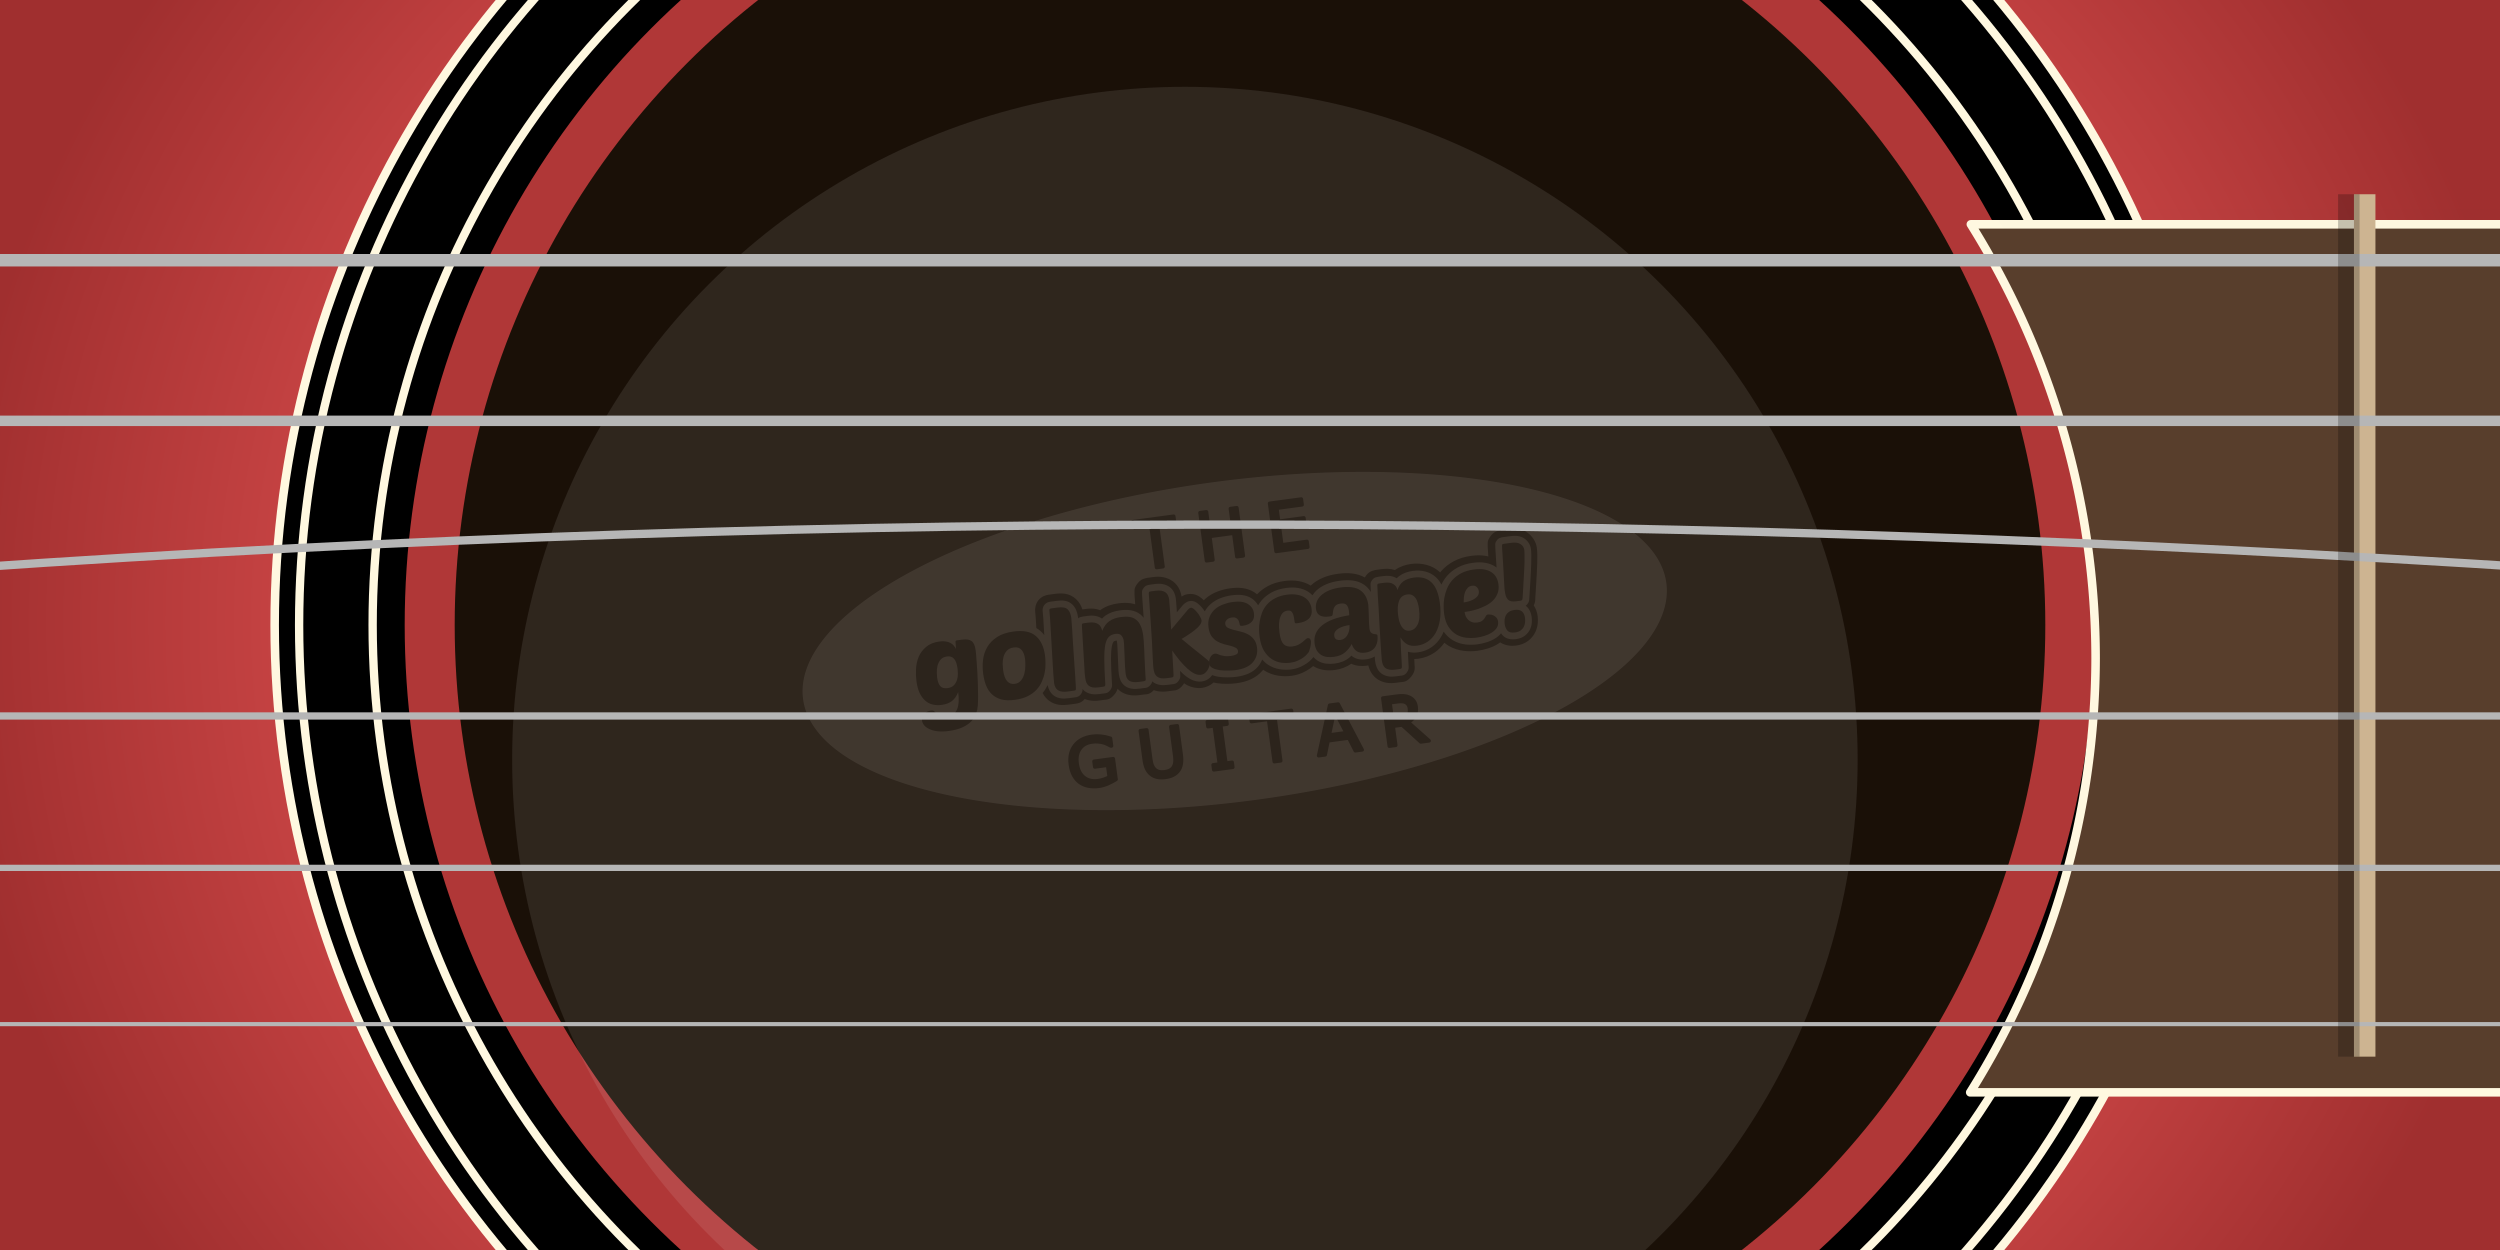 <svg xmlns:dc="http://purl.org/dc/elements/1.1/" xmlns:cc="http://creativecommons.org/ns#" xmlns:rdf="http://www.w3.org/1999/02/22-rdf-syntax-ns#" xmlns:svg="http://www.w3.org/2000/svg" xmlns="http://www.w3.org/2000/svg" xmlns:xlink="http://www.w3.org/1999/xlink" width="600" height="300" viewBox="0 0 600 300" id="svg2" version="1.1">
  <defs id="defs4">
    <linearGradient id="linearGradient8563">
      <stop style="stop-color:#a02f2f;stop-opacity:1;" offset="0" id="stop8565"></stop>
      <stop id="stop8571" offset="0.724" style="stop-color:#c84444;stop-opacity:1"></stop>
      <stop style="stop-color:#a02f2f;stop-opacity:1" offset="1" id="stop8567"></stop>
    </linearGradient>
    <radialGradient xlink:href="#linearGradient8563" id="radialGradient8569" cx="300" cy="149.479" fx="300" fy="149.479" r="311.458" gradientTransform="matrix(1,0,0,0.908,0,13.748)" gradientUnits="userSpaceOnUse"></radialGradient>
    <filter style="color-interpolation-filters:sRGB" id="filter8691" x="-0.06" width="1.12" y="-0.06" height="1.12">
      <feGaussianBlur stdDeviation="8.073" id="feGaussianBlur8693"></feGaussianBlur>
    </filter>
    <filter id="filter8504" style="color-interpolation-filters:sRGB;">
      <feFlood id="feFlood8506" result="flood" flood-color="rgb(0,0,0)" flood-opacity="0.267"></feFlood>
      <feComposite id="feComposite8508" result="composite1" operator="in" in2="SourceGraphic" in="flood"></feComposite>
      <feGaussianBlur id="feGaussianBlur8510" result="blur" stdDeviation="2" in="composite1"></feGaussianBlur>
      <feOffset id="feOffset8512" result="offset" dy="8" dx="0"></feOffset>
      <feComposite id="feComposite8514" result="composite2" operator="over" in2="offset" in="SourceGraphic"></feComposite>
    </filter>
    <filter height="1.059" y="-0.03" width="3.37" x="-1.185" id="filter8920" style="color-interpolation-filters:sRGB">
      <feGaussianBlur id="feGaussianBlur8922" stdDeviation="2.546"></feGaussianBlur>
    </filter>
    <filter id="filter8504-7" style="color-interpolation-filters:sRGB">
      <feFlood id="feFlood8506-6" result="flood" flood-color="rgb(0,0,0)" flood-opacity="0.267"></feFlood>
      <feComposite id="feComposite8508-6" result="composite1" operator="in" in2="SourceGraphic" in="flood"></feComposite>
      <feGaussianBlur id="feGaussianBlur8510-9" result="blur" stdDeviation="2" in="composite1"></feGaussianBlur>
      <feOffset id="feOffset8512-2" result="offset" dy="8" dx="0"></feOffset>
      <feComposite id="feComposite8514-1" result="composite2" operator="over" in2="offset" in="SourceGraphic"></feComposite>
    </filter>
    <filter id="filter8981" style="color-interpolation-filters:sRGB;">
      <feTurbulence id="feTurbulence8983" type="fractalNoise" numOctaves="10" baseFrequency="0.12 0.02" seed="10"></feTurbulence>
      <feColorMatrix id="feColorMatrix8985" result="result5" values="1 0 0 0 0 0 1 0 0 0 0 0 1 0 0 0 0 0 0.7 0 "></feColorMatrix>
      <feComposite id="feComposite8987" in="SourceGraphic" operator="out" in2="result5"></feComposite>
      <feMorphology id="feMorphology8989" operator="dilate" radius="1.3" result="result3"></feMorphology>
      <feTurbulence id="feTurbulence8991" result="result91" numOctaves="8" baseFrequency="0.08 0.05" type="turbulence" seed="25"></feTurbulence>
      <feDisplacementMap id="feDisplacementMap8993" in2="result91" in="result3" xChannelSelector="R" yChannelSelector="G" scale="5" result="result4"></feDisplacementMap>
      <feSpecularLighting id="feSpecularLighting8995" in="result4" result="result1" lighting-color="rgb(255,255,255)" surfaceScale="2" specularConstant="1" specularExponent="35">
        <feDistantLight id="feDistantLight8997" elevation="75" azimuth="235"></feDistantLight>
      </feSpecularLighting>
      <feComposite id="feComposite8999" in2="result4" in="result1" result="result2" operator="in"></feComposite>
      <feComposite id="feComposite9001" in2="result2" in="result4" result="result4" operator="arithmetic" k2="1" k3="1"></feComposite>
      <feBlend id="feBlend9003" in2="result4" mode="multiply"></feBlend>
    </filter>
    <filter id="filter8384" style="color-interpolation-filters:sRGB;">
      <feFlood id="feFlood8386" result="flood" flood-color="rgb(0,0,0)" flood-opacity="0.204"></feFlood>
      <feComposite id="feComposite8388" result="composite1" operator="in" in2="SourceGraphic" in="flood"></feComposite>
      <feGaussianBlur id="feGaussianBlur8390" result="blur" stdDeviation="1" in="composite1"></feGaussianBlur>
      <feOffset id="feOffset8392" result="offset" dy="5" dx="0"></feOffset>
      <feComposite id="feComposite8394" result="composite2" operator="over" in2="offset" in="SourceGraphic"></feComposite>
    </filter>
    <filter id="filter8396" style="color-interpolation-filters:sRGB;">
      <feFlood id="feFlood8398" result="flood" flood-color="rgb(0,0,0)" flood-opacity="0.204"></feFlood>
      <feComposite id="feComposite8400" result="composite1" operator="in" in2="SourceGraphic" in="flood"></feComposite>
      <feGaussianBlur id="feGaussianBlur8402" result="blur" stdDeviation="1" in="composite1"></feGaussianBlur>
      <feOffset id="feOffset8404" result="offset" dy="5" dx="0"></feOffset>
      <feComposite id="feComposite8406" result="composite2" operator="over" in2="offset" in="SourceGraphic"></feComposite>
    </filter>
    <filter id="filter8408" style="color-interpolation-filters:sRGB;">
      <feFlood id="feFlood8410" result="flood" flood-color="rgb(0,0,0)" flood-opacity="0.204"></feFlood>
      <feComposite id="feComposite8412" result="composite1" operator="in" in2="SourceGraphic" in="flood"></feComposite>
      <feGaussianBlur id="feGaussianBlur8414" result="blur" stdDeviation="1" in="composite1"></feGaussianBlur>
      <feOffset id="feOffset8416" result="offset" dy="5" dx="0"></feOffset>
      <feComposite id="feComposite8418" result="composite2" operator="over" in2="offset" in="SourceGraphic"></feComposite>
    </filter>
    <filter id="filter8420" style="color-interpolation-filters:sRGB;">
      <feFlood id="feFlood8422" result="flood" flood-color="rgb(0,0,0)" flood-opacity="0.204"></feFlood>
      <feComposite id="feComposite8424" result="composite1" operator="in" in2="SourceGraphic" in="flood"></feComposite>
      <feGaussianBlur id="feGaussianBlur8426" result="blur" stdDeviation="1" in="composite1"></feGaussianBlur>
      <feOffset id="feOffset8428" result="offset" dy="5" dx="0"></feOffset>
      <feComposite id="feComposite8430" result="composite2" operator="over" in2="offset" in="SourceGraphic"></feComposite>
    </filter>
    <filter id="filter8432" style="color-interpolation-filters:sRGB;">
      <feFlood id="feFlood8434" result="flood" flood-color="rgb(0,0,0)" flood-opacity="0.204"></feFlood>
      <feComposite id="feComposite8436" result="composite1" operator="in" in2="SourceGraphic" in="flood"></feComposite>
      <feGaussianBlur id="feGaussianBlur8438" result="blur" stdDeviation="1" in="composite1"></feGaussianBlur>
      <feOffset id="feOffset8440" result="offset" dy="5" dx="0"></feOffset>
      <feComposite id="feComposite8442" result="composite2" operator="over" in2="offset" in="SourceGraphic"></feComposite>
    </filter>
    <filter id="filter8444" style="color-interpolation-filters:sRGB;">
      <feFlood id="feFlood8446" result="flood" flood-color="rgb(0,0,0)" flood-opacity="0.204"></feFlood>
      <feComposite id="feComposite8448" result="composite1" operator="in" in2="SourceGraphic" in="flood"></feComposite>
      <feGaussianBlur id="feGaussianBlur8450" result="blur" stdDeviation="1" in="composite1"></feGaussianBlur>
      <feOffset id="feOffset8452" result="offset" dy="5" dx="0"></feOffset>
      <feComposite id="feComposite8454" result="composite2" operator="over" in2="offset" in="SourceGraphic"></feComposite>
    </filter>
  </defs>
  <rect style="opacity:1;fill:url(#radialGradient8569);fill-opacity:1;stroke:none;stroke-width:20;stroke-linecap:round;stroke-linejoin:round;stroke-miterlimit:4;stroke-dasharray:none;stroke-dashoffset:0;stroke-opacity:1" id="rect8305" width="622.917" height="321.875" x="-11.458" y="-11.458"></rect>
  <circle style="opacity:1;fill:#000000;fill-opacity:1;stroke:#fff8e0;stroke-width:2.051;stroke-linecap:round;stroke-linejoin:round;stroke-miterlimit:4;stroke-dasharray:none;stroke-dashoffset:0;stroke-opacity:1" id="circle8294" cx="300" cy="150" r="234.081"></circle>
  <circle r="228.214" cy="150" cx="300" id="path8277-4" style="opacity:1;fill:#000000;fill-opacity:1;stroke:#fff8e0;stroke-width:2;stroke-linecap:round;stroke-linejoin:round;stroke-miterlimit:4;stroke-dasharray:none;stroke-dashoffset:0;stroke-opacity:1"></circle>
  <circle r="210.567" cy="150" cx="300" id="path8277" style="opacity:1;fill:#000000;fill-opacity:1;stroke:#fff8e0;stroke-width:2;stroke-linecap:round;stroke-linejoin:round;stroke-miterlimit:4;stroke-dasharray:none;stroke-dashoffset:0;stroke-opacity:1"></circle>
  <circle r="196.875" cy="150" cx="300" id="path8275" style="opacity:1;fill:#1a1007;fill-opacity:1;stroke:#b03737;stroke-width:12;stroke-linecap:round;stroke-linejoin:round;stroke-miterlimit:4;stroke-dasharray:none;stroke-dashoffset:0;stroke-opacity:1"></circle>
  <g id="g8431" transform="matrix(0.861,-0.116,0.116,0.861,219.761,334.463)" style="opacity:0.1">
    <path id="path8345" d="M 235.417,-194.271 A 120.312,44.271 0 0 1 115.104,-150 120.312,44.271 0 0 1 -5.208,-194.271 120.312,44.271 0 0 1 115.104,-238.542 a 120.312,44.271 0 0 1 120.312,44.271 z" style="opacity:1;fill:#e0d9c5;fill-opacity:1;stroke:none;stroke-width:5;stroke-linecap:round;stroke-linejoin:round;stroke-miterlimit:4;stroke-dasharray:none;stroke-dashoffset:0;stroke-opacity:1"></path>
    <path style="color:#000000;font-style:normal;font-variant:normal;font-weight:normal;font-stretch:normal;font-size:226.457px;line-height:100%;font-family:'Poetsen One';-inkscape-font-specification:'Poetsen One';text-indent:0;text-align:start;text-decoration:none;text-decoration-line:none;letter-spacing:-9.033px;word-spacing:2.661px;text-transform:none;direction:ltr;block-progression:tb;writing-mode:lr-tb;baseline-shift:baseline;text-anchor:start;display:inline;overflow:visible;visibility:visible;fill:#000000;fill-opacity:1;fill-rule:nonzero;stroke:none;stroke-width:51.39;marker:none;enable-background:accumulate" d="m 93.782,-214.795 c -0.286,2e-5 -0.585,0.003 -1.031,0.086 -0.446,0.083 -1.136,0.115 -2.12,1.09 -0.006,0.004 -0.012,0.009 -0.018,0.014 -1.2,1.201 -1.047,1.785 -1.131,2.22 -0.079,0.413 -0.103,0.725 -0.118,1.053 -0.001,0.016 -0.003,0.025 -0.004,0.041 -2.95e-4,0.006 2.89e-4,0.013 0,0.018 -0.054,0.9 -0.095,1.478 -0.145,2.293 -0.375,-0.178 -0.755,-0.337 -1.144,-0.45 -1.114,-0.323 -2.254,-0.445 -3.442,-0.445 -1.741,2e-5 -3.443,0.29 -4.995,1.085 -0.078,0.04 -0.142,0.094 -0.218,0.136 -0.315,-0.166 -0.632,-0.327 -0.949,-0.44 -1,-0.358 -1.94,-0.449 -2.888,-0.45 l -1.013,0 c -0.197,-1.045 -0.577,-2.085 -1.335,-3.024 -1.571,-1.945 -3.735,-2.243 -5.603,-2.243 l -1.807,0 c -0.758,5e-5 -1.952,0.2 -2.947,1.131 -0.995,0.93 -1.317,2.267 -1.317,3.097 -10e-7,0.154 -0.027,0.85 -0.091,1.83 -0.049,0.759 -0.116,1.655 -0.191,2.62 0.347,0.264 0.67,0.555 0.963,0.885 0.362,0.408 0.673,0.853 0.944,1.326 0.029,-0.36 0.058,-0.764 0.086,-1.112 0.109,-1.33 0.199,-2.492 0.263,-3.487 0.065,-0.994 0.091,-1.689 0.091,-1.952 -5e-6,-0.497 0.185,-1.228 0.726,-1.735 0.541,-0.506 1.204,-0.627 1.671,-0.627 l 1.807,0 c 1.603,3e-5 3.134,0.291 4.15,1.548 0.835,1.034 1.108,2.335 1.108,3.71 0,0.081 -0.011,0.234 -0.014,0.318 0.302,-0.184 0.544,-0.219 0.731,-0.254 0.267,-0.05 0.476,-0.059 0.69,-0.059 l 1.285,0 c 0.803,2e-5 1.543,0.085 2.257,0.341 0.572,0.205 1.109,0.512 1.576,0.926 0.336,-0.272 0.688,-0.516 1.072,-0.713 1.215,-0.622 2.612,-0.881 4.141,-0.881 1.055,2e-5 2.027,0.107 2.924,0.368 0,0.002 0,0.003 0,0.004 0.956,0.278 1.84,0.79 2.525,1.507 0.295,0.31 0.545,0.658 0.763,1.026 0.121,-1.797 0.247,-3.699 0.39,-6.089 5.57e-4,-0.012 -5.56e-4,-0.019 0,-0.032 l 0.004,0 c 0.013,-0.282 0.029,-0.534 0.082,-0.813 0.055,-0.289 -6.7e-5,-0.626 0.622,-1.249 0.003,-0.003 0.006,-0.006 0.009,-0.009 0.509,-0.504 0.882,-0.531 1.149,-0.581 0.267,-0.05 0.476,-0.054 0.69,-0.054 l 1.285,0 c 0.82,3e-5 1.571,0.079 2.293,0.331 0.643,0.225 1.255,0.565 1.757,1.067 0.474,0.474 0.834,1.088 1.017,1.739 0.145,0.516 0.218,1.052 0.218,1.589 -1e-5,0.312 -0.021,0.689 -0.054,1.221 -0.033,0.512 -0.07,1.133 -0.114,1.866 -0.013,0.218 -0.039,0.498 -0.054,0.731 l 1.803,-1.644 c 0.006,-0.006 0.012,-0.012 0.018,-0.018 0.304,-0.27 0.637,-0.517 1.094,-0.699 0.27,-0.108 0.514,-0.231 1.067,-0.232 1.033,8e-5 1.693,0.559 2.157,1.058 0.378,0.406 0.719,0.859 1.026,1.353 0.192,0.309 0.36,0.629 0.513,0.954 0.502,-0.671 1.106,-1.257 1.798,-1.725 0.911,-0.616 1.94,-1.057 3.042,-1.312 1.033,-0.239 2.076,-0.359 3.119,-0.359 2.11,2e-5 3.936,0.387 5.313,1.539 0.696,0.583 1.214,1.344 1.553,2.179 0.361,-0.461 0.763,-0.894 1.212,-1.285 0.864,-0.753 1.883,-1.341 3.015,-1.771 1.22,-0.463 2.581,-0.663 4.068,-0.663 1.221,2e-5 2.337,0.138 3.356,0.468 0.961,0.311 1.829,0.759 2.556,1.376 0.396,0.336 0.745,0.72 1.044,1.14 0.363,-0.435 0.781,-0.83 1.249,-1.167 0.846,-0.609 1.832,-1.045 2.938,-1.353 1.149,-0.32 2.415,-0.463 3.796,-0.463 2.693,2e-5 4.958,0.532 6.561,2.007 0.682,0.627 1.197,1.39 1.567,2.239 0.032,-0.407 0.07,-0.927 0.095,-1.181 0.002,-0.024 0.007,-0.09 0.009,-0.114 l 0.004,0 c 0.014,-0.248 0.025,-0.481 0.073,-0.731 0.056,-0.289 5.5e-4,-0.623 0.622,-1.244 0.511,-0.511 0.891,-0.54 1.158,-0.59 0.267,-0.05 0.476,-0.059 0.69,-0.059 l 1.28,0 c 1.36,1e-5 2.636,0.272 3.651,1.099 0.252,-0.2 0.516,-0.38 0.799,-0.536 1.141,-0.625 2.463,-0.89 3.878,-0.89 2.446,2e-5 4.674,0.854 6.098,2.593 0.531,0.648 0.932,1.385 1.235,2.202 0.514,-0.809 1.144,-1.546 1.88,-2.193 0.91,-0.8 1.989,-1.422 3.197,-1.884 1.3,-0.498 2.752,-0.717 4.35,-0.717 1.284,2e-5 2.442,0.142 3.487,0.49 0.984,0.328 1.871,0.803 2.593,1.476 0.073,0.068 0.135,0.142 0.204,0.213 0.033,-0.426 0.059,-0.758 0.095,-1.244 0.087,-1.144 0.183,-2.524 0.291,-4.123 0,-0.014 0.004,-0.027 0.004,-0.041 0.013,-0.278 0.033,-0.529 0.086,-0.804 0.056,-0.289 -0.004,-0.623 0.618,-1.244 0.003,-0.003 0.006,-0.006 0.009,-0.009 0.509,-0.504 0.886,-0.531 1.153,-0.581 0.267,-0.05 0.471,-0.054 0.686,-0.054 l 1.943,0 c 1.45,3e-5 2.791,0.233 3.841,1.194 0.824,0.754 1.38,1.897 1.38,3.038 0,0.516 -0.045,1.093 -0.127,1.784 -0.081,0.683 -0.191,1.43 -0.327,2.243 -0.134,0.805 -0.282,1.645 -0.45,2.525 -0.165,0.869 -0.33,1.727 -0.495,2.575 -0.165,0.847 -0.327,1.658 -0.481,2.429 -0.149,0.745 -0.278,1.378 -0.386,1.916 -0.003,0.016 -0.006,0.043 -0.009,0.059 l -0.004,0 c -0.072,0.442 -0.138,0.961 -0.795,1.548 -0.158,0.141 -0.316,0.248 -0.468,0.331 0.058,0.058 0.127,0.096 0.182,0.159 0.761,0.868 1.053,2.005 1.053,3.119 -2e-5,0.506 -0.059,1.019 -0.168,1.539 -0.133,0.633 -0.384,1.239 -0.731,1.784 -0.406,0.638 -0.974,1.149 -1.612,1.526 -0.801,0.472 -1.7,0.64 -2.611,0.64 -1.312,0 -2.742,-0.401 -3.551,-1.589 -0.121,-0.177 -0.215,-0.368 -0.309,-0.558 -0.507,0.476 -1.099,0.859 -1.744,1.153 -0.789,0.36 -1.642,0.612 -2.547,0.767 -0.864,0.148 -1.719,0.227 -2.556,0.227 -1.121,0 -2.238,-0.14 -3.337,-0.418 -1.193,-0.302 -2.3,-0.842 -3.26,-1.594 -0.914,-0.715 -1.647,-1.647 -2.216,-2.715 -0.226,0.395 -0.463,0.779 -0.731,1.135 -0.85,1.129 -1.9,2.042 -3.11,2.661 -1.205,0.616 -2.539,0.931 -3.909,0.931 -0.987,0 -1.93,-0.168 -2.779,-0.531 -0.008,0.083 -0.009,0.14 -0.018,0.232 -0.031,0.304 -0.07,0.746 -0.114,1.308 -0.045,0.58 -0.112,1.369 -0.2,2.379 -1.1e-4,0.001 1.1e-4,0.003 0,0.004 -0.037,0.45 -0.014,0.994 -0.704,1.685 0,0.002 0,0.003 0,0.004 -0.803,0.803 -1.403,0.677 -1.88,0.677 l -1.181,0 c -0.811,0 -1.543,-0.072 -2.252,-0.309 -0.65,-0.217 -1.279,-0.568 -1.78,-1.09 -0.482,-0.503 -0.817,-1.142 -0.985,-1.798 -0.148,-0.575 -0.209,-1.172 -0.209,-1.798 0,-0.263 0.039,-0.779 0.068,-1.23 -0.759,0.324 -1.584,0.468 -2.434,0.468 -1.351,0 -2.684,-0.341 -3.66,-1.276 -0.092,-0.088 -0.166,-0.191 -0.25,-0.286 -0.171,0.131 -0.342,0.264 -0.522,0.386 -1.23,0.83 -2.729,1.176 -4.35,1.176 -0.803,0 -1.589,-0.097 -2.338,-0.295 -0.812,-0.214 -1.575,-0.587 -2.22,-1.117 -0.402,-0.33 -0.731,-0.732 -1.022,-1.162 -0.146,0.139 -0.289,0.27 -0.509,0.463 -0.432,0.38 -0.914,0.687 -1.467,0.976 -0.588,0.308 -1.235,0.563 -1.939,0.776 -0.815,0.247 -1.682,0.359 -2.584,0.359 -1.022,0 -2.056,-0.155 -3.092,-0.45 -1.15,-0.327 -2.213,-0.907 -3.128,-1.698 -0.54,-0.467 -1.003,-1.02 -1.412,-1.63 -0.365,0.663 -0.835,1.268 -1.408,1.784 -1.578,1.424 -3.766,1.993 -6.284,1.993 -0.714,0 -1.494,-0.058 -2.352,-0.163 -0.891,-0.11 -1.75,-0.28 -2.575,-0.518 -0.584,-0.168 -1.117,-0.407 -1.626,-0.677 -0.217,0.217 -0.446,0.423 -0.695,0.604 -0.695,0.506 -1.568,0.754 -2.397,0.754 -1.007,0 -1.985,-0.357 -2.811,-0.917 -0.759,-0.515 -1.455,-1.174 -2.111,-1.957 -0.216,-0.257 -0.428,-0.548 -0.64,-0.831 -0.027,0.331 -0.055,0.679 -0.082,1.003 5e-6,0.002 5e-6,0.003 0,0.004 -0.038,0.451 -0.012,0.997 -0.704,1.689 -0.803,0.803 -1.403,0.677 -1.88,0.677 l -1.185,0 c -0.811,0 -1.548,-0.074 -2.257,-0.304 -0.664,-0.216 -1.308,-0.567 -1.816,-1.122 -0.028,-0.03 -0.05,-0.064 -0.077,-0.095 -0.078,0.261 -0.214,0.548 -0.599,0.894 -0.891,0.801 -1.433,0.627 -1.971,0.627 l -1.053,0 c -0.818,0 -1.547,-0.062 -2.248,-0.272 -0.649,-0.195 -1.281,-0.509 -1.803,-1.031 -0.48,-0.48 -0.821,-1.099 -0.994,-1.73 -2.95e-4,-0.001 2.89e-4,-0.003 0,-0.004 -0.151,-0.555 -0.213,-1.132 -0.213,-1.725 -1.7e-5,-0.581 0.046,-1.259 0.127,-2.075 0.076,-0.772 0.151,-1.587 0.227,-2.447 0.077,-0.87 0.154,-1.713 0.232,-2.529 0.073,-0.772 0.109,-1.401 0.109,-1.862 -6e-6,-0.148 -0.018,-0.258 -0.045,-0.35 -0.034,0.002 0.002,0.009 -0.095,0.009 -0.466,0 -0.658,0.091 -0.799,0.195 -0.033,0.024 -0.342,0.358 -0.613,1.144 -0.271,0.786 -0.544,2.052 -0.754,3.71 -0.213,1.681 -0.417,3.88 -0.613,6.579 2.8e-5,0.006 2.8e-5,0.012 0,0.018 -0.037,0.453 -0.013,1.001 -0.708,1.694 -0.802,0.799 -1.403,0.677 -1.88,0.677 l -1.181,0 c -0.811,0 -1.543,-0.072 -2.252,-0.309 -0.65,-0.217 -1.279,-0.563 -1.78,-1.085 -0.176,-0.184 -0.309,-0.403 -0.445,-0.618 -0.048,0.351 -0.128,0.764 -0.545,1.249 -0.667,0.775 -1.373,0.763 -1.812,0.763 l -1.807,0 c -1.473,0 -2.836,-0.241 -3.896,-1.212 -0.877,-0.804 -1.302,-1.983 -1.367,-3.151 -0.468,0.724 -1.023,1.391 -1.666,1.98 0.326,0.905 0.842,1.766 1.576,2.438 1.593,1.46 3.436,1.707 5.154,1.707 l 1.812,0 c 0.599,0 1.659,0.043 2.77,-0.954 0.4,0.229 0.814,0.411 1.217,0.545 0.991,0.33 1.901,0.409 2.842,0.409 l 1.181,0 c 0.668,0 1.681,0.289 3.197,-1.221 0.501,-0.499 0.757,-0.927 0.931,-1.321 0.174,0.243 0.36,0.478 0.572,0.69 0.802,0.802 1.728,1.241 2.588,1.498 0.963,0.289 1.848,0.354 2.783,0.354 l 1.053,0 c 0.652,0 1.434,0.321 2.879,-0.831 0.338,0.174 0.675,0.323 1.008,0.431 0.978,0.318 1.892,0.4 2.833,0.4 l 1.185,0 c 0.668,0 1.683,0.292 3.201,-1.226 0.135,-0.135 0.198,-0.25 0.304,-0.377 0.282,0.238 0.556,0.486 0.863,0.695 1.069,0.726 2.437,1.235 3.86,1.235 1.12,0 2.382,-0.345 3.396,-1.049 0.268,0.099 0.529,0.216 0.804,0.295 0.925,0.266 1.883,0.456 2.865,0.577 0.916,0.113 1.765,0.177 2.579,0.177 2.799,0 5.499,-0.636 7.537,-2.475 0.084,-0.076 0.156,-0.162 0.236,-0.241 0.04,0.036 0.073,0.078 0.114,0.114 1.108,0.957 2.425,1.683 3.837,2.084 1.184,0.336 2.395,0.518 3.605,0.518 1.057,0 2.108,-0.132 3.124,-0.44 0.794,-0.241 1.542,-0.529 2.257,-0.904 0.311,-0.163 0.613,-0.339 0.908,-0.531 0.015,0.012 0.026,0.029 0.041,0.041 0.863,0.708 1.887,1.205 2.929,1.48 0.918,0.243 1.867,0.354 2.815,0.354 1.625,0 3.252,-0.328 4.709,-1.112 1.27,0.824 2.748,1.112 4.077,1.112 0.182,0 0.365,-0.017 0.549,-0.027 0.041,0.393 0.11,0.789 0.213,1.19 0.239,0.928 0.736,1.882 1.448,2.624 0.749,0.78 1.661,1.276 2.534,1.567 0.991,0.33 1.901,0.404 2.842,0.404 l 1.181,0 c 0.668,-1e-5 1.683,0.297 3.201,-1.221 1.291,-1.291 1.192,-2.208 1.244,-2.847 2.9e-4,-0.003 -2.9e-4,-0.006 0,-0.009 0.064,-0.737 0.104,-1.237 0.145,-1.748 0.369,0.038 0.739,0.068 1.103,0.068 1.645,0 3.297,-0.381 4.763,-1.131 1.122,-0.574 2.123,-1.359 2.979,-2.284 0.336,0.359 0.686,0.703 1.076,1.008 1.163,0.91 2.524,1.568 3.955,1.93 1.244,0.315 2.515,0.477 3.791,0.477 0.95,0 1.909,-0.085 2.87,-0.25 1.044,-0.179 2.058,-0.474 3.01,-0.908 0.201,-0.091 0.395,-0.196 0.59,-0.304 1.263,1.099 2.923,1.462 4.236,1.462 1.142,0 2.386,-0.202 3.56,-0.894 0.848,-0.5 1.657,-1.221 2.239,-2.134 0.464,-0.729 0.802,-1.554 0.981,-2.402 0.131,-0.623 0.213,-1.259 0.213,-1.921 -2e-5,-0.96 -0.206,-2.022 -0.672,-3.01 0.561,-0.774 0.604,-1.412 0.686,-1.898 0.106,-0.529 0.228,-1.138 0.372,-1.862 0.155,-0.775 0.316,-1.588 0.481,-2.438 0.165,-0.85 0.334,-1.712 0.499,-2.584 0.169,-0.892 0.322,-1.745 0.459,-2.565 0.139,-0.837 0.251,-1.611 0.336,-2.329 0.087,-0.735 0.141,-1.366 0.141,-2.002 -3e-5,-1.645 -0.852,-3.382 -1.984,-4.418 -1.585,-1.451 -3.411,-1.684 -5.103,-1.685 l -1.943,0 c -0.286,3e-5 -0.585,0.003 -1.031,0.086 -0.446,0.083 -1.136,0.115 -2.12,1.09 -0.004,0.004 -0.009,0.009 -0.014,0.014 -1.199,1.199 -1.051,1.781 -1.135,2.216 -0.078,0.403 -0.098,0.71 -0.114,1.031 l -0.004,0 c -0.002,0.032 -0.002,0.05 -0.004,0.082 -0.058,0.855 -0.103,1.484 -0.154,2.207 -0.189,-0.075 -0.38,-0.154 -0.572,-0.218 -1.301,-0.433 -2.645,-0.586 -4.073,-0.586 -1.771,3e-5 -3.454,0.24 -5.022,0.84 -1.384,0.53 -2.668,1.266 -3.764,2.229 -0.121,0.106 -0.233,0.221 -0.35,0.331 -0.031,-0.04 -0.054,-0.083 -0.086,-0.123 -1.807,-2.206 -4.712,-3.278 -7.542,-3.278 -1.608,3e-5 -3.213,0.301 -4.668,1.072 -1.188,-0.581 -2.463,-0.74 -3.66,-0.74 l -1.28,0 c -0.286,2e-5 -0.584,0.003 -1.031,0.086 -0.447,0.084 -1.145,0.114 -2.134,1.103 -0.002,0 -0.003,0 -0.004,0 -0.181,0.181 -0.279,0.322 -0.404,0.477 -2.019,-1.529 -4.533,-1.998 -7.206,-1.998 -1.512,3e-5 -2.941,0.153 -4.295,0.531 -1.268,0.354 -2.46,0.867 -3.528,1.635 -0.025,0.018 -0.048,0.041 -0.073,0.059 -0.933,-0.772 -1.998,-1.301 -3.11,-1.662 -1.258,-0.408 -2.565,-0.563 -3.932,-0.563 -1.658,3e-5 -3.241,0.222 -4.727,0.786 -1.179,0.447 -2.282,1.065 -3.256,1.848 -0.212,-0.235 -0.43,-0.459 -0.667,-0.658 -1.876,-1.571 -4.156,-1.975 -6.511,-1.975 -1.188,3e-5 -2.376,0.138 -3.542,0.409 -1.305,0.303 -2.559,0.83 -3.669,1.58 0,0.002 0,0.003 0,0.004 -0.141,0.095 -0.269,0.206 -0.404,0.309 -0.165,-0.21 -0.33,-0.421 -0.513,-0.618 -0.642,-0.691 -1.702,-1.653 -3.528,-1.653 -1.018,1.5e-4 -1.381,0.218 -1.757,0.368 -0.059,0.024 -0.094,0.053 -0.15,0.077 -0.016,-0.638 -0.099,-1.279 -0.272,-1.898 -0.267,-0.951 -0.809,-1.867 -1.494,-2.552 -0.002,0 -0.003,0 -0.005,0 -0.741,-0.74 -1.614,-1.216 -2.461,-1.512 -1.005,-0.351 -1.946,-0.436 -2.906,-0.436 l -1.285,0 z m -33.038,16.614 c -0.064,0.851 -0.131,1.682 -0.195,2.479 -0.043,0.534 -0.082,1.03 -0.118,1.521 0.089,-0.373 0.16,-0.749 0.204,-1.122 0.091,-0.762 0.136,-1.441 0.136,-2.03 -4e-6,-0.299 -0.008,-0.579 -0.027,-0.849 z" id="text2985-9-1"></path>
    <g id="text2985-8" style="font-style:normal;font-variant:normal;font-weight:normal;font-stretch:normal;font-size:32.904px;line-height:100%;font-family:'Poetsen One';-inkscape-font-specification:'Poetsen One';text-align:start;letter-spacing:-1.313px;word-spacing:0.387px;writing-mode:lr-tb;text-anchor:start;fill:#000000;fill-opacity:1;stroke:none">
      <path id="path8409" style="letter-spacing:-1.313px;word-spacing:0.387px;fill:#000000;fill-opacity:1" d="m 37.514,-190.487 q -0.823,1.481 -2.007,2.205 -1.185,0.691 -2.961,0.691 -1.349,0 -2.468,-0.428 -1.119,-0.428 -1.908,-1.349 -0.79,-0.921 -1.25,-2.303 -0.428,-1.415 -0.428,-3.356 0,-1.579 0.329,-3.323 0.329,-1.777 1.185,-3.258 0.888,-1.481 2.402,-2.435 1.514,-0.987 3.883,-0.987 0.987,0 1.678,0.23 0.724,0.197 1.217,0.559 0.526,0.362 0.823,0.856 0.329,0.494 0.494,1.053 0,0.033 0,-0.23 0.033,-0.296 0.066,-0.658 0.033,-0.362 0.033,-0.691 0.033,-0.362 0.033,-0.461 0.033,-0.329 0.428,-0.329 l 1.514,0 q 1.711,0 2.468,0.724 0.79,0.691 0.79,2.665 0,0.263 -0.033,1.217 -0.033,0.921 -0.132,2.237 -0.066,1.316 -0.197,2.928 -0.132,1.579 -0.296,3.192 -0.165,1.612 -0.362,3.093 -0.197,1.481 -0.428,2.599 -0.23,1.119 -0.79,2.172 -0.559,1.053 -1.579,1.876 -1.02,0.823 -2.632,1.316 -1.579,0.494 -3.883,0.494 -1.744,0 -3.06,-0.329 -1.283,-0.329 -2.139,-0.888 -0.856,-0.526 -1.316,-1.217 -0.428,-0.691 -0.428,-1.382 0,-0.625 0.263,-1.086 0.263,-0.461 0.691,-0.757 0.428,-0.296 0.921,-0.461 0.526,-0.132 0.987,-0.132 0.559,0 0.823,0.329 0.263,0.329 0.592,0.724 0.329,0.428 0.921,0.757 0.592,0.329 1.843,0.329 2.172,0 3.027,-1.612 0.888,-1.579 0.888,-4.574 z m -2.764,-1.481 q 1.185,0 1.843,-0.559 0.691,-0.559 1.053,-1.349 0.362,-0.79 0.461,-1.645 0.099,-0.856 0.099,-1.481 0,-1.974 -0.625,-2.797 -0.592,-0.856 -1.81,-0.856 -1.217,0 -1.908,0.658 -0.691,0.658 -1.053,1.579 -0.329,0.888 -0.428,1.81 -0.099,0.888 -0.099,1.382 0,1.645 0.559,2.468 0.559,0.79 1.908,0.79 z"></path>
      <path id="path8411" style="letter-spacing:-1.313px;word-spacing:0.387px;fill:#000000;fill-opacity:1" d="m 52.799,-186.276 q -2.27,0 -3.784,-0.625 -1.481,-0.658 -2.369,-1.777 -0.888,-1.119 -1.25,-2.599 -0.362,-1.514 -0.362,-3.225 0,-1.974 0.461,-3.85 0.494,-1.908 1.645,-3.389 1.152,-1.481 3.027,-2.369 1.908,-0.921 4.738,-0.921 4.146,0 5.923,2.04 1.81,2.007 1.81,5.66 0,1.02 -0.165,2.27 -0.132,1.217 -0.559,2.435 -0.395,1.217 -1.119,2.369 -0.691,1.152 -1.777,2.04 -1.086,0.888 -2.632,1.415 -1.514,0.526 -3.587,0.526 z m 1.546,-14.379 q -1.25,0 -2.007,0.658 -0.724,0.625 -1.119,1.546 -0.362,0.888 -0.494,1.908 -0.099,0.987 -0.099,1.678 0,2.172 0.691,3.192 0.691,1.02 1.974,1.02 1.152,0 1.876,-0.724 0.757,-0.724 1.152,-1.744 0.428,-1.02 0.559,-2.139 0.165,-1.119 0.165,-1.876 0,-1.645 -0.625,-2.567 -0.592,-0.954 -2.073,-0.954 z"></path>
      <path id="path8413" style="letter-spacing:-1.313px;word-spacing:0.387px;fill:#000000;fill-opacity:1" d="m 67.533,-186.605 q -1.843,0 -2.632,-0.724 -0.79,-0.724 -0.79,-2.073 0,-0.658 0.099,-2.237 0.099,-1.612 0.263,-3.652 0.165,-2.04 0.329,-4.31 0.165,-2.27 0.329,-4.278 0.165,-2.007 0.263,-3.521 0.099,-1.514 0.099,-2.073 0,-0.494 0.526,-0.494 l 1.81,0 q 2.007,0 2.698,0.856 0.691,0.856 0.691,2.534 0,0.165 -0.066,1.053 -0.033,0.888 -0.132,2.237 -0.099,1.349 -0.23,3.027 -0.099,1.645 -0.23,3.389 -0.099,1.744 -0.23,3.422 -0.099,1.645 -0.197,2.994 -0.099,1.349 -0.165,2.27 -0.066,0.888 -0.099,1.086 -0.033,0.263 -0.132,0.395 -0.099,0.099 -0.395,0.099 l -1.81,0 z"></path>
      <path id="path8415" style="letter-spacing:-1.313px;word-spacing:0.387px;fill:#000000;fill-opacity:1" d="m 84.036,-189.5 q 0,-0.724 0.099,-1.876 0.132,-1.185 0.23,-2.468 0.132,-1.316 0.23,-2.534 0.132,-1.217 0.132,-2.04 0,-0.856 -0.428,-1.514 -0.395,-0.691 -1.579,-0.691 -1.152,0 -1.908,0.559 -0.757,0.559 -1.283,2.04 -0.494,1.481 -0.823,4.08 -0.329,2.599 -0.625,6.68 -0.033,0.395 -0.165,0.526 -0.132,0.132 -0.559,0.132 l -1.185,0 q -1.02,0 -1.678,-0.197 -0.625,-0.23 -1.02,-0.625 -0.362,-0.395 -0.526,-0.954 -0.132,-0.592 -0.132,-1.349 0,-0.494 0.033,-1.382 0.066,-0.921 0.197,-2.501 0.132,-1.612 0.296,-4.047 0.197,-2.468 0.461,-6.087 0.033,-0.724 0.165,-0.856 0.099,-0.099 0.526,-0.099 l 1.283,0 q 0.987,0 1.612,0.23 0.658,0.23 1.053,0.625 0.395,0.362 0.559,0.888 0.165,0.494 0.197,1.02 1.02,-1.744 2.336,-2.402 1.316,-0.691 3.29,-0.691 1.382,0 2.402,0.296 1.02,0.296 1.678,1.02 0.691,0.691 1.02,1.843 0.329,1.119 0.329,2.797 0,0.526 -0.066,1.514 -0.066,0.987 -0.165,2.172 -0.099,1.152 -0.23,2.435 -0.099,1.25 -0.197,2.336 -0.099,1.086 -0.165,1.908 -0.066,0.823 -0.066,1.086 0,0.724 -0.165,0.888 -0.165,0.132 -0.724,0.132 l -1.053,0 q -1.053,0 -1.711,-0.197 -0.658,-0.197 -1.02,-0.559 -0.362,-0.362 -0.526,-0.888 -0.132,-0.559 -0.132,-1.25 z"></path>
      <path id="path8417" style="letter-spacing:-1.313px;word-spacing:0.387px;fill:#000000;fill-opacity:1" d="m 107.505,-189.27 q 0,0.165 -0.165,0.658 -0.165,0.494 -0.526,1.02 -0.362,0.526 -0.921,0.921 -0.526,0.395 -1.283,0.395 -0.888,0 -1.777,-0.592 -0.856,-0.592 -1.711,-1.612 -0.856,-1.02 -1.744,-2.402 -0.856,-1.415 -1.744,-3.06 -0.132,1.744 -0.263,3.422 -0.132,1.678 -0.263,3.258 -0.033,0.395 -0.165,0.526 -0.132,0.132 -0.559,0.132 l -1.185,0 q -1.02,0 -1.678,-0.197 -0.658,-0.23 -1.02,-0.625 -0.362,-0.395 -0.526,-0.987 -0.132,-0.625 -0.132,-1.415 0,-0.395 0.033,-0.823 0.033,-0.428 0.099,-1.217 0.066,-0.79 0.165,-2.073 0.132,-1.283 0.296,-3.389 0.165,-2.106 0.362,-5.166 0.23,-3.093 0.494,-7.502 0.033,-0.724 0.165,-0.856 0.099,-0.099 0.526,-0.099 l 1.283,0 q 1.02,0 1.678,0.23 0.658,0.23 1.053,0.625 0.395,0.395 0.526,0.921 0.165,0.526 0.165,1.086 0,0.329 -0.066,1.119 -0.033,0.757 -0.099,1.876 -0.066,1.086 -0.197,2.468 -0.099,1.382 -0.197,2.896 l 5.265,-4.804 q 0.296,-0.263 0.526,-0.362 0.263,-0.099 0.395,-0.099 0.362,0 0.79,0.461 0.428,0.461 0.79,1.086 0.395,0.592 0.625,1.25 0.263,0.625 0.263,1.02 0,0.954 -1.546,2.007 -1.514,1.053 -4.607,2.369 1.382,1.546 2.632,2.83 1.25,1.283 2.172,2.27 0.954,0.987 1.514,1.612 0.559,0.625 0.559,0.823 z"></path>
      <path id="path8419" style="letter-spacing:-1.313px;word-spacing:0.387px;fill:#000000;fill-opacity:1" d="m 115.967,-205.031 q 2.797,0 4.113,1.119 1.316,1.086 1.316,2.797 0,1.448 -0.921,2.205 -0.888,0.757 -2.599,0.757 -0.461,0 -0.625,-0.099 -0.165,-0.099 -0.165,-0.362 0,-0.296 -0.066,-0.658 -0.033,-0.395 -0.23,-0.724 -0.165,-0.362 -0.559,-0.592 -0.362,-0.23 -1.053,-0.23 -0.921,0 -1.481,0.461 -0.559,0.428 -0.559,1.086 0,0.691 0.559,1.119 0.592,0.395 1.448,0.757 0.888,0.362 1.908,0.757 1.02,0.362 1.876,0.987 0.888,0.625 1.448,1.579 0.592,0.921 0.592,2.402 0,2.369 -1.678,3.883 -1.678,1.514 -5.034,1.514 -0.921,0 -2.139,-0.165 -1.185,-0.132 -2.27,-0.428 -1.086,-0.329 -1.843,-0.856 -0.724,-0.526 -0.724,-1.316 0,-0.296 0.099,-0.724 0.132,-0.428 0.362,-0.823 0.263,-0.395 0.592,-0.658 0.362,-0.296 0.856,-0.296 0.395,0 0.724,0.197 0.329,0.197 0.757,0.428 0.461,0.197 1.119,0.395 0.658,0.197 1.744,0.197 0.823,0 1.448,-0.197 0.658,-0.197 0.658,-0.888 0,-0.625 -0.526,-0.987 -0.526,-0.395 -1.349,-0.724 -0.79,-0.329 -1.744,-0.691 -0.921,-0.395 -1.744,-1.02 -0.79,-0.625 -1.316,-1.579 -0.526,-0.987 -0.526,-2.534 0,-1.678 0.658,-2.83 0.691,-1.185 1.744,-1.908 1.086,-0.724 2.435,-1.02 1.349,-0.329 2.698,-0.329 z"></path>
      <path id="path8421" style="letter-spacing:-1.313px;word-spacing:0.387px;fill:#000000;fill-opacity:1" d="m 130.768,-190.652 q 0.954,0 1.645,-0.263 0.724,-0.263 1.25,-0.592 0.526,-0.329 0.888,-0.592 0.362,-0.263 0.658,-0.263 0.757,0 0.757,0.987 0,0.23 -0.099,0.658 -0.099,0.395 -0.263,0.856 -0.165,0.428 -0.362,0.823 -0.165,0.395 -0.329,0.592 -0.165,0.165 -0.592,0.526 -0.395,0.362 -1.086,0.724 -0.691,0.362 -1.612,0.625 -0.921,0.296 -2.04,0.296 -1.25,0 -2.599,-0.362 -1.316,-0.395 -2.402,-1.316 -1.086,-0.954 -1.81,-2.534 -0.691,-1.612 -0.691,-4.014 0,-0.856 0.099,-1.941 0.132,-1.119 0.494,-2.27 0.362,-1.185 0.954,-2.303 0.625,-1.152 1.645,-2.04 1.02,-0.888 2.435,-1.415 1.448,-0.559 3.422,-0.559 1.612,0 2.764,0.395 1.185,0.362 1.941,1.02 0.757,0.625 1.119,1.481 0.395,0.856 0.395,1.843 0,1.777 -1.119,2.632 -1.119,0.823 -3.159,0.823 -0.494,0 -0.691,-0.066 -0.165,-0.099 -0.165,-0.395 0,-0.79 -0.033,-1.415 -0.033,-0.625 -0.197,-1.053 -0.132,-0.428 -0.428,-0.658 -0.296,-0.23 -0.856,-0.23 -1.02,0 -1.645,0.658 -0.592,0.658 -0.921,1.612 -0.296,0.921 -0.395,1.908 -0.066,0.987 -0.066,1.645 0,2.336 0.724,3.258 0.757,0.921 2.369,0.921 z"></path>
      <path id="path8423" style="letter-spacing:-1.313px;word-spacing:0.387px;fill:#000000;fill-opacity:1" d="m 136.885,-190.652 q 0,-2.961 2.665,-4.639 2.665,-1.678 7.864,-1.81 0.033,-0.362 0.033,-0.592 0.033,-0.263 0.033,-0.625 0,-1.053 -0.395,-1.678 -0.395,-0.625 -1.645,-0.625 -0.691,0 -1.119,0.197 -0.428,0.197 -0.691,0.559 -0.263,0.329 -0.428,0.823 -0.165,0.494 -0.296,1.086 -0.066,0.296 -0.296,0.395 -0.23,0.066 -0.724,0.066 -3.356,0 -3.356,-2.534 0,-1.02 0.461,-1.941 0.494,-0.921 1.415,-1.579 0.954,-0.691 2.369,-1.086 1.415,-0.395 3.29,-0.395 3.652,0 5.298,1.514 1.645,1.514 1.645,4.278 0,0.362 -0.099,1.316 -0.066,0.921 -0.197,1.974 -0.099,1.02 -0.197,1.941 -0.066,0.921 -0.066,1.283 0,0.823 0.296,1.185 0.296,0.329 0.658,0.461 0.395,0.132 0.691,0.197 0.296,0.066 0.296,0.329 0,0.724 -0.197,1.481 -0.197,0.757 -0.658,1.382 -0.428,0.625 -1.217,1.02 -0.757,0.395 -1.876,0.395 -1.579,0 -2.369,-0.757 -0.79,-0.757 -1.053,-2.106 -0.79,1.152 -2.073,2.007 -1.25,0.856 -3.29,0.856 -0.987,0 -1.876,-0.23 -0.856,-0.23 -1.514,-0.757 -0.625,-0.526 -1.02,-1.349 -0.362,-0.856 -0.362,-2.04 z m 10.233,-3.751 q -0.856,0 -1.678,0.132 -0.823,0.132 -1.481,0.428 -0.625,0.263 -1.02,0.724 -0.395,0.461 -0.395,1.119 0,0.757 0.461,1.053 0.494,0.296 1.053,0.296 0.526,0 1.053,-0.23 0.526,-0.23 0.921,-0.691 0.428,-0.494 0.724,-1.185 0.296,-0.691 0.362,-1.645 z"></path>
      <path id="path8425" style="letter-spacing:-1.313px;word-spacing:0.387px;fill:#000000;fill-opacity:1" d="m 166.453,-205.031 q 3.093,0 4.639,1.908 1.579,1.908 1.579,6.021 0,2.567 -0.592,4.574 -0.592,2.007 -1.645,3.422 -1.053,1.382 -2.468,2.106 -1.415,0.724 -3.06,0.724 -1.744,0 -2.731,-0.757 -0.987,-0.757 -1.546,-2.139 -0.099,1.185 -0.165,1.81 -0.066,0.625 -0.099,0.987 -0.033,0.395 -0.066,0.691 0,0.296 -0.066,0.79 -0.033,0.494 -0.099,1.349 -0.066,0.856 -0.197,2.369 -0.033,0.395 -0.165,0.526 -0.132,0.132 -0.559,0.132 l -1.185,0 q -1.02,0 -1.678,-0.23 -0.625,-0.197 -1.02,-0.592 -0.362,-0.395 -0.526,-0.987 -0.132,-0.559 -0.132,-1.316 0,-0.329 0.099,-1.777 0.099,-1.448 0.23,-3.455 0.165,-2.04 0.329,-4.376 0.197,-2.336 0.362,-4.442 0.165,-2.139 0.263,-3.784 0.132,-1.645 0.197,-2.27 0.033,-0.724 0.165,-0.856 0.099,-0.099 0.526,-0.099 l 1.283,0 q 1.777,0 2.567,0.757 0.823,0.724 0.823,1.744 0.757,-1.514 1.941,-2.172 1.217,-0.658 2.994,-0.658 z m -2.402,4.376 q -1.678,0 -2.468,1.448 -0.79,1.448 -0.79,3.949 0,0.856 0.099,1.678 0.132,0.823 0.428,1.481 0.296,0.658 0.79,1.053 0.526,0.395 1.316,0.395 1.415,0 2.369,-1.382 0.954,-1.382 0.954,-4.343 0,-0.823 -0.132,-1.579 -0.099,-0.79 -0.395,-1.382 -0.296,-0.592 -0.823,-0.954 -0.526,-0.362 -1.349,-0.362 z"></path>
      <path id="path8427" style="letter-spacing:-1.313px;word-spacing:0.387px;fill:#000000;fill-opacity:1" d="m 181.472,-186.276 q -1.448,0 -2.896,-0.362 -1.415,-0.362 -2.567,-1.25 -1.119,-0.888 -1.843,-2.369 -0.724,-1.481 -0.724,-3.718 0,-0.823 0.132,-1.974 0.132,-1.152 0.494,-2.369 0.395,-1.217 1.053,-2.402 0.691,-1.217 1.777,-2.172 1.086,-0.954 2.632,-1.546 1.546,-0.592 3.685,-0.592 1.711,0 2.896,0.395 1.185,0.395 1.908,1.086 0.724,0.658 1.053,1.546 0.329,0.888 0.329,1.908 0,1.514 -0.625,2.567 -0.592,1.053 -1.579,1.777 -0.954,0.691 -2.139,1.086 -1.185,0.395 -2.336,0.625 -1.152,0.197 -2.139,0.263 -0.954,0.033 -1.481,0.033 0,0.625 0.165,1.25 0.197,0.592 0.559,1.053 0.362,0.461 0.954,0.757 0.592,0.296 1.448,0.296 0.856,0 1.316,-0.263 0.494,-0.296 0.79,-0.625 0.296,-0.362 0.494,-0.625 0.23,-0.296 0.592,-0.296 0.165,0 0.559,0.099 0.428,0.066 0.856,0.329 0.428,0.263 0.757,0.724 0.329,0.461 0.329,1.185 0,0.954 -0.592,1.645 -0.592,0.691 -1.546,1.119 -0.921,0.428 -2.073,0.625 -1.152,0.197 -2.237,0.197 z m 0.625,-14.379 q -0.724,0 -1.25,0.428 -0.494,0.395 -0.856,1.02 -0.329,0.625 -0.526,1.382 -0.165,0.757 -0.263,1.448 2.04,-0.033 3.29,-0.691 1.283,-0.658 1.283,-1.876 0,-0.658 -0.428,-1.185 -0.395,-0.526 -1.25,-0.526 z"></path>
      <path id="path8429" style="letter-spacing:-1.313px;word-spacing:0.387px;fill:#000000;fill-opacity:1" d="m 192.869,-192.462 q 1.382,0 1.974,0.691 0.592,0.658 0.592,1.876 0,0.526 -0.132,1.152 -0.132,0.625 -0.494,1.185 -0.329,0.526 -0.987,0.921 -0.625,0.362 -1.645,0.362 -1.481,0 -2.007,-0.757 -0.526,-0.79 -0.526,-1.941 0,-0.658 0.165,-1.283 0.165,-0.625 0.526,-1.119 0.362,-0.494 0.987,-0.79 0.625,-0.296 1.546,-0.296 z m 0.724,-2.303 q -0.823,0 -1.349,-0.197 -0.526,-0.197 -0.823,-0.592 -0.296,-0.428 -0.428,-1.02 -0.099,-0.625 -0.099,-1.415 0,-0.296 0,-0.625 0.033,-0.362 0.066,-0.888 0.066,-0.526 0.099,-1.316 0.066,-0.79 0.165,-2.007 0.099,-1.25 0.23,-2.994 0.132,-1.744 0.296,-4.179 0.033,-0.724 0.165,-0.856 0.099,-0.099 0.526,-0.099 l 1.941,0 q 1.81,0 2.567,0.724 0.79,0.691 0.79,1.645 0,0.592 -0.132,1.579 -0.099,0.954 -0.296,2.139 -0.197,1.185 -0.461,2.501 -0.23,1.283 -0.494,2.567 -0.23,1.25 -0.461,2.402 -0.23,1.152 -0.395,1.974 -0.066,0.395 -0.23,0.526 -0.132,0.132 -0.494,0.132 l -1.185,0 z"></path>
    </g>
    <g id="text8347-1" style="font-style:normal;font-weight:normal;font-size:18.424px;line-height:125%;font-family:Sans;letter-spacing:5.54px;word-spacing:0px;fill:#000000;fill-opacity:1;stroke:#000000;stroke-width:1px;stroke-linecap:butt;stroke-linejoin:round;stroke-opacity:1">
      <path id="path8396" d="m 77.509,-160.774 q -1.098,0.504 -2.402,0.882 -1.295,0.369 -2.51,0.369 -1.565,0 -2.87,-0.432 -1.304,-0.432 -2.222,-1.295 -0.927,-0.873 -1.43,-2.177 -0.504,-1.313 -0.504,-3.068 0,-3.212 1.871,-5.065 1.88,-1.862 5.155,-1.862 1.143,0 2.33,0.279 1.196,0.27 2.573,0.927 l 0,2.114 -0.162,0 q -0.279,-0.216 -0.81,-0.567 -0.531,-0.351 -1.044,-0.585 -0.621,-0.279 -1.412,-0.459 -0.783,-0.189 -1.781,-0.189 -2.249,0 -3.562,1.448 -1.304,1.439 -1.304,3.904 0,2.6 1.367,4.048 1.367,1.439 3.724,1.439 0.864,0 1.718,-0.171 0.864,-0.171 1.511,-0.441 l 0,-3.284 -3.589,0 0,-1.565 5.353,0 0,5.748 z"></path>
      <path id="path8398" d="m 96.246,-165.164 q 0,1.457 -0.324,2.546 -0.315,1.08 -1.044,1.799 -0.693,0.684 -1.619,0.999 -0.927,0.315 -2.159,0.315 -1.259,0 -2.195,-0.333 -0.936,-0.333 -1.574,-0.981 -0.729,-0.738 -1.053,-1.781 -0.315,-1.044 -0.315,-2.564 l 0,-8.015 1.781,0 0,8.105 q 0,1.089 0.144,1.718 0.153,0.63 0.504,1.143 0.396,0.585 1.071,0.882 0.684,0.297 1.637,0.297 0.963,0 1.637,-0.288 0.675,-0.297 1.08,-0.891 0.351,-0.513 0.495,-1.169 0.153,-0.666 0.153,-1.646 l 0,-8.15 1.781,0 0,8.015 z"></path>
      <path id="path8400" d="m 109.919,-159.785 -5.29,0 0,-1.367 1.754,0 0,-10.66 -1.754,0 0,-1.367 5.29,0 0,1.367 -1.754,0 0,10.66 1.754,0 0,1.367 z"></path>
      <path id="path8402" d="m 128.062,-171.597 -4.786,0 0,11.812 -1.781,0 0,-11.812 -4.786,0 0,-1.583 11.353,0 0,1.583 z"></path>
      <path id="path8404" d="m 145.981,-159.785 -1.898,0 -1.313,-3.733 -5.793,0 -1.313,3.733 -1.808,0 4.876,-13.395 2.375,0 4.876,13.395 z m -3.76,-5.263 -2.348,-6.576 -2.357,6.576 4.705,0 z"></path>
      <path id="path8406" d="m 164.637,-159.785 -2.312,0 -4.48,-5.326 -2.51,0 0,5.326 -1.781,0 0,-13.395 3.751,0 q 1.214,0 2.024,0.162 0.81,0.153 1.457,0.558 0.729,0.459 1.134,1.161 0.414,0.693 0.414,1.763 0,1.448 -0.729,2.429 -0.729,0.972 -2.006,1.466 l 5.038,5.856 z m -4.165,-9.626 q 0,-0.576 -0.207,-1.017 -0.198,-0.45 -0.666,-0.756 -0.387,-0.261 -0.918,-0.36 -0.531,-0.108 -1.25,-0.108 l -2.096,0 0,5.056 1.799,0 q 0.846,0 1.475,-0.144 0.63,-0.153 1.071,-0.558 0.405,-0.378 0.594,-0.864 0.198,-0.495 0.198,-1.25 z"></path>
    </g>
    <g id="text8347-1-8" style="font-style:normal;font-weight:normal;font-size:18.424px;line-height:125%;font-family:Sans;letter-spacing:5.54px;word-spacing:0px;fill:#000000;fill-opacity:1;stroke:#000000;stroke-width:1px;stroke-linecap:butt;stroke-linejoin:round;stroke-opacity:1">
      <path id="path8389" d="m 102.993,-229.091 -4.786,0 0,11.812 -1.781,0 0,-11.812 -4.786,0 0,-1.583 11.353,0 0,1.583 z"></path>
      <path id="path8391" d="m 120.596,-217.279 -1.781,0 0,-6.558 -6.684,0 0,6.558 -1.781,0 0,-13.395 1.781,0 0,5.254 6.684,0 0,-5.254 1.781,0 0,13.395 z"></path>
      <path id="path8393" d="m 138.569,-217.279 -8.825,0 0,-13.395 8.825,0 0,1.583 -7.044,0 0,3.67 7.044,0 0,1.583 -7.044,0 0,4.975 7.044,0 0,1.583 z"></path>
    </g>
  </g>
  <circle style="opacity:1;fill:#ffffff;fill-opacity:0.09;stroke:none;stroke-width:20;stroke-linecap:round;stroke-linejoin:round;stroke-miterlimit:4;stroke-dasharray:none;stroke-dashoffset:0;stroke-opacity:1;filter:url(#filter8691)" id="path8573" cx="284.375" cy="182.292" r="161.458"></circle>
  <g id="layer1" transform="translate(0,-752.362)"></g>
  <path id="rect8300-2" d="m 473.004,45.833 a 196.875,196.875 0 0 1 29.945,104.166 196.875,196.875 0 0 1 -30.098,104.168 l 273.848,0 0,-208.334 -273.695,0 z" style="opacity:1;fill:#583e2c;fill-opacity:1;stroke:#fff8e0;stroke-width:2.05;stroke-linecap:round;stroke-linejoin:round;stroke-miterlimit:4;stroke-dasharray:none;stroke-dashoffset:0;stroke-opacity:1;filter:url(#filter8504)"></path>
  <path transform="matrix(0,-0.968,0.995,0,775.676,918.376)" id="rect8300-2-8" d="m 896.875,-299.272 a 196.875,196.875 0 0 1 -104.166,29.945 196.875,196.875 0 0 1 -104.168,-30.098 l 0,273.848 208.334,0 0,-273.695 z" style="opacity:0.053;fill:#583e2c;fill-opacity:1;stroke:none;stroke-width:2.05;stroke-linecap:round;stroke-linejoin:round;stroke-miterlimit:4;stroke-dasharray:none;stroke-dashoffset:0;stroke-opacity:1;filter:url(#filter8981)"></path>
  <rect y="46.62" x="564.949" height="206.976" width="5.156" id="rect8516" style="opacity:1;fill:#cdb491;fill-opacity:1;stroke:none;stroke-width:5;stroke-linecap:round;stroke-linejoin:round;stroke-miterlimit:4;stroke-dasharray:none;stroke-dashoffset:0;stroke-opacity:1"></rect>
  <g style="filter:url(#filter8444)" id="g8360">
    <path id="string1" d="M-9.375,57.458C205.051,57.458,410.903,57.458,611.458,57.458" style="fill:none;fill-rule:evenodd;stroke:#b6b6b6;stroke-width:3;stroke-linecap:butt;stroke-linejoin:miter;stroke-miterlimit:4;stroke-dasharray:none;stroke-opacity:1;fill-opacity:1"></path>
    <rect y="34.542" x="-17.708" height="35.417" width="639.583" id="string1box" style="opacity:1;fill:#ffffff;fill-opacity:0;stroke:none;stroke-width:3;stroke-linecap:round;stroke-linejoin:round;stroke-miterlimit:4;stroke-dasharray:none;stroke-dashoffset:0;stroke-opacity:1"></rect>
  </g>
  <g style="filter:url(#filter8432)" id="g8364">
    <path style="fill:none;fill-rule:evenodd;stroke:#b6b6b6;stroke-width:2.5;stroke-linecap:butt;stroke-linejoin:miter;stroke-miterlimit:4;stroke-dasharray:none;stroke-opacity:1" d="M-9.375,96C205.051,96,410.903,96,611.458,96" id="string2"></path>
    <rect style="opacity:1;fill:#ffffff;fill-opacity:0;stroke:none;stroke-width:3;stroke-linecap:round;stroke-linejoin:round;stroke-miterlimit:4;stroke-dasharray:none;stroke-dashoffset:0;stroke-opacity:1" id="string2box" width="639.583" height="35.417" x="-17.708" y="73.083"></rect>
  </g>
  <g style="filter:url(#filter8420)" id="g8368">
    <path id="string3" d="M-9.375,131.417C205.051,116.417,410.903,118.417,611.458,131.417" style="fill:none;fill-rule:evenodd;stroke:#b6b6b6;stroke-width:2;stroke-linecap:butt;stroke-linejoin:miter;stroke-miterlimit:4;stroke-dasharray:none;stroke-opacity:1"></path>
    <rect y="108.5" x="-17.708" height="35.417" width="639.583" id="string3box" style="opacity:1;fill:#ffffff;fill-opacity:0;stroke:none;stroke-width:3;stroke-linecap:round;stroke-linejoin:round;stroke-miterlimit:4;stroke-dasharray:none;stroke-dashoffset:0;stroke-opacity:1"></rect>
  </g>
  <g style="filter:url(#filter8408)" id="g8372">
    <path style="fill:none;fill-rule:evenodd;stroke:#b6b6b6;stroke-width:1.75;stroke-linecap:butt;stroke-linejoin:miter;stroke-miterlimit:4;stroke-dasharray:none;stroke-opacity:1" d="M-9.375,166.833C205.051,166.833,410.903,166.833,611.458,166.833" id="string4"></path>
    <rect style="opacity:1;fill:#ffffff;fill-opacity:0;stroke:none;stroke-width:3;stroke-linecap:round;stroke-linejoin:round;stroke-miterlimit:4;stroke-dasharray:none;stroke-dashoffset:0;stroke-opacity:1" id="string4box" width="639.583" height="35.417" x="-17.708" y="143.917"></rect>
  </g>
  <g style="filter:url(#filter8396)" id="g8376">
    <path id="string5" d="M-9.375,203.292C205.051,203.292,410.903,203.292,611.458,203.292" style="fill:none;fill-rule:evenodd;stroke:#b6b6b6;stroke-width:1.5;stroke-linecap:butt;stroke-linejoin:miter;stroke-miterlimit:4;stroke-dasharray:none;stroke-opacity:1"></path>
    <rect y="180.375" x="-17.708" height="35.417" width="639.583" id="string5box" style="opacity:1;fill:#ffffff;fill-opacity:0;stroke:none;stroke-width:3;stroke-linecap:round;stroke-linejoin:round;stroke-miterlimit:4;stroke-dasharray:none;stroke-dashoffset:0;stroke-opacity:1"></rect>
  </g>
  <g style="filter:url(#filter8384)" id="g8380">
    <path style="fill:none;fill-rule:evenodd;stroke:#b6b6b6;stroke-width:1;stroke-linecap:butt;stroke-linejoin:miter;stroke-miterlimit:4;stroke-dasharray:none;stroke-opacity:1" d="M-9.375,240.792C205.051,240.792,410.903,240.792,611.458,240.792" id="string6"></path>
    <rect style="opacity:1;fill:#ffffff;fill-opacity:0;stroke:none;stroke-width:3;stroke-linecap:round;stroke-linejoin:round;stroke-miterlimit:4;stroke-dasharray:none;stroke-dashoffset:0;stroke-opacity:1" id="string6box" width="639.583" height="35.417" x="-17.708" y="217.875"></rect>
  </g>
  <rect style="opacity:1;fill:#000000;fill-opacity:0.225;stroke:none;stroke-width:5;stroke-linecap:round;stroke-linejoin:round;stroke-miterlimit:4;stroke-dasharray:none;stroke-dashoffset:0;stroke-opacity:1;filter:url(#filter8920)" id="rect8686" width="5.156" height="206.976" x="561.136" y="46.62"></rect>
<desc>Created with Snap</desc></svg>